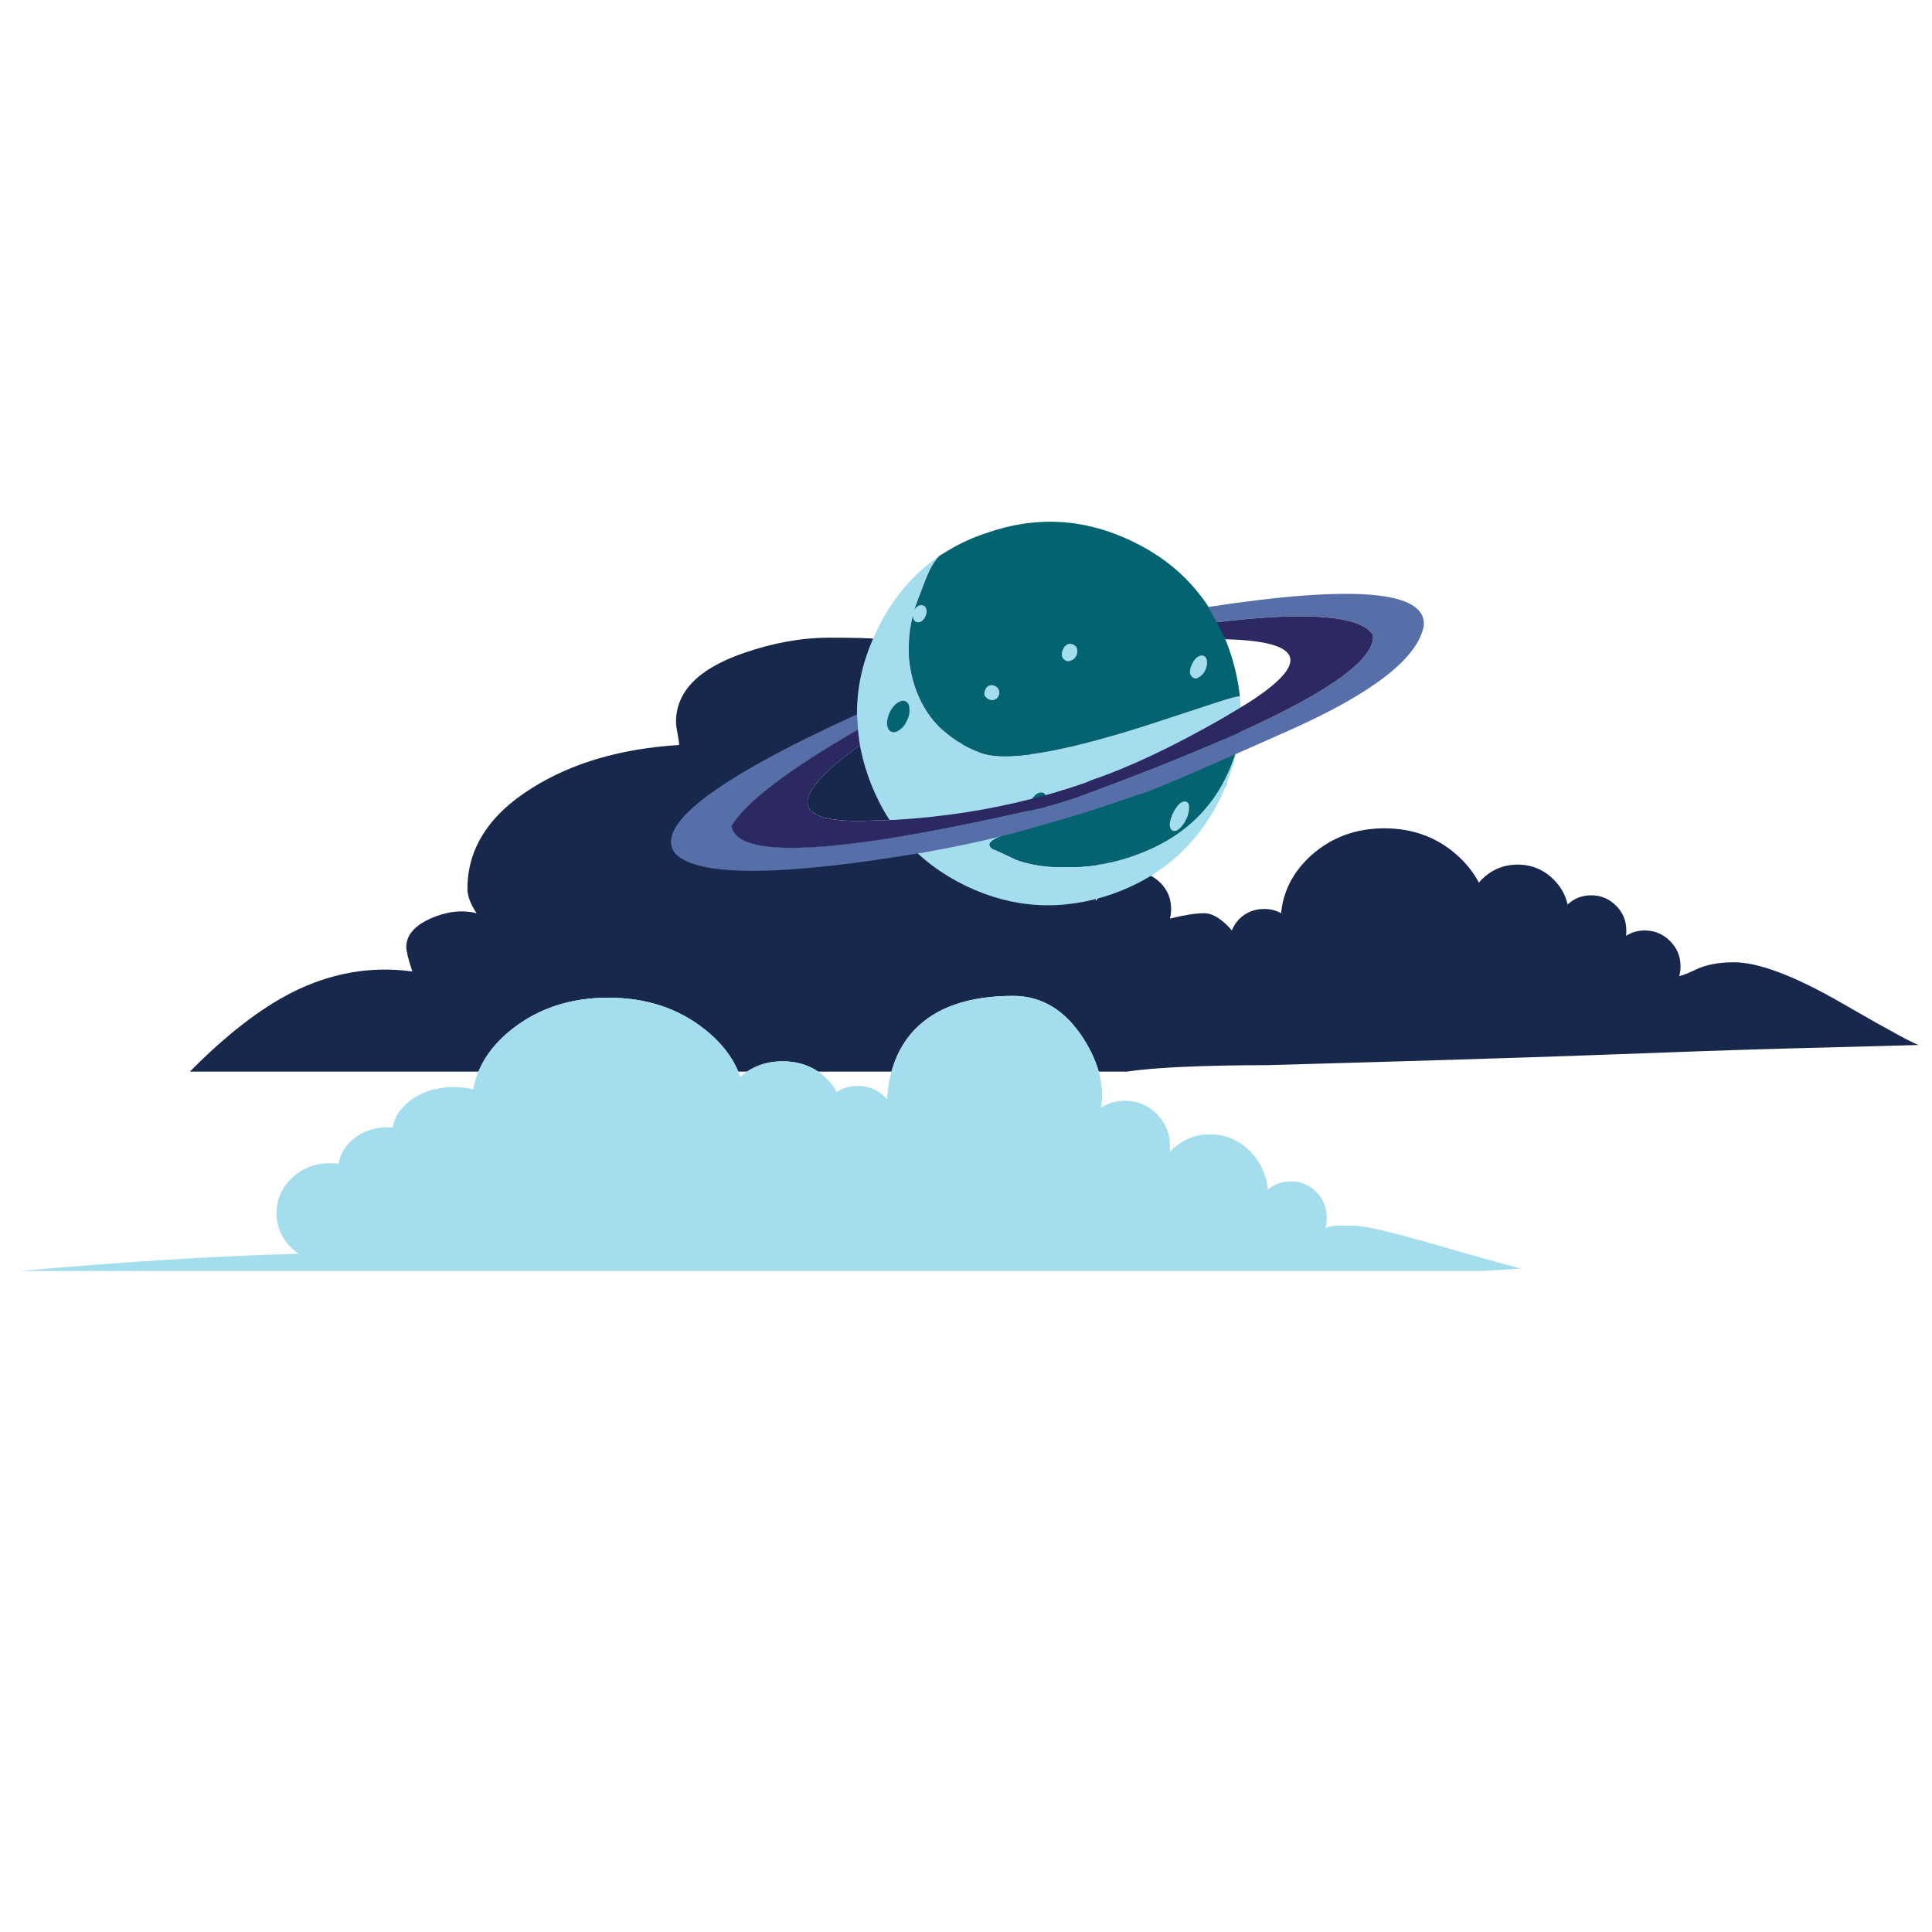 <?xml version="1.0" encoding="utf-8"?>
<!-- Generator: Adobe Illustrator 16.0.0, SVG Export Plug-In . SVG Version: 6.00 Build 0)  -->
<!DOCTYPE svg PUBLIC "-//W3C//DTD SVG 1.1//EN" "http://www.w3.org/Graphics/SVG/1.1/DTD/svg11.dtd">
<svg version="1.1" id="Layer_1" xmlns="http://www.w3.org/2000/svg" xmlns:xlink="http://www.w3.org/1999/xlink" x="0px" y="0px"
	 width="300px" height="300px" viewBox="0 0 300 300" enable-background="new 0 0 300 300" xml:space="preserve">
<g>
	<path fill-rule="evenodd" clip-rule="evenodd" fill="#18274C" d="M286.173,155.86c7.398,4.269,11.341,6.401,11.827,6.401
		c-6.4,0.186-13.324,0.37-20.767,0.557c-7.492,0.209-17.325,0.544-29.499,1.009c-12.152,0.44-29.095,0.962-50.823,1.565
		c-10.272,0.023-17.591,0.359-21.95,1.009h-4.35c-0.463-1.647-1.228-3.316-2.294-5.01c-2.854-4.499-6.518-6.749-10.994-6.749
		c-6.887,0-12.013,1.774-15.375,5.323c-1.647,1.763-2.817,3.907-3.514,6.436H127.06c-1.577-1.067-3.421-1.601-5.531-1.601
		c-2.11,0-3.954,0.533-5.531,1.601h-1.356c-0.997-2.413-2.725-4.592-5.183-6.541c-4.128-3.293-9.126-4.938-14.993-4.938
		c-5.868,0-10.877,1.646-15.028,4.938c-2.435,1.949-4.151,4.128-5.148,6.541H29.484c5.588-5.659,10.865-9.752,15.828-12.28
		c6.076-3.061,12.314-4.151,18.715-3.269c-0.627-1.902-0.94-3.167-0.94-3.792c0-1.856,1.299-3.352,3.896-4.489
		c2.481-1.066,4.824-1.322,7.027-0.764c-0.952-1.416-1.426-2.68-1.426-3.792c0-6.285,3.363-11.514,10.088-15.689
		c6.191-3.874,13.787-6.087,22.785-6.645c0-0.3-0.082-0.88-0.244-1.739c-0.161-0.812-0.243-1.427-0.243-1.844
		c0-4.708,3.491-8.268,10.471-10.68c4.615-1.6,9.055-2.399,13.323-2.399c3.942,0,6.47,0.069,7.583,0.208
		c2.133,0.208,3.768,0.765,4.906,1.669c2.225,1.74,4.081,6.668,5.565,14.784c0.95,0,3.166-0.163,6.644-0.486
		c4.593,0,8.72,2.388,12.385,7.166c0.022,0.023,0.035,0.046,0.035,0.069c-0.069,0.023-0.151,0.046-0.243,0.069
		c-1.091,0.349-2.181,0.672-3.271,0.975c-0.093-0.163-0.209-0.278-0.348-0.348c-0.303-0.139-0.662-0.081-1.079,0.173
		c-0.255,0.186-0.487,0.43-0.695,0.73c-6.749,1.74-13.811,2.831-21.185,3.271c-1.693,0.046-3.41,0.104-5.148,0.173
		c-11.248,0.139-11.375-3.78-0.383-11.757c-0.046-0.325-0.092-0.638-0.139-0.94c-0.069-0.487-0.127-0.985-0.174-1.495
		c-0.186,0.093-0.359,0.197-0.522,0.313c-10.412,6.03-16.778,10.9-19.097,14.61c0.673,5.265,16.002,4.511,45.987-2.262
		c0.904-0.208,1.82-0.417,2.748-0.625c1.3-0.325,2.841-0.789,4.626-1.391c3.084,4.776,4.141,10.111,3.166,16
		c0.255-0.371,0.523-0.707,0.801-1.008c0.278-0.673,0.684-1.287,1.218-1.844c1.113-1.09,2.458-1.635,4.035-1.635s2.91,0.545,4,1.635
		c1.113,1.114,1.669,2.458,1.669,4.035c0,0.534-0.058,1.044-0.174,1.53c2.227-0.556,4-0.833,5.322-0.833
		c1.068,0,2.227,0.603,3.479,1.808c0.3,0.279,0.567,0.568,0.801,0.87c0.255-0.649,0.637-1.24,1.147-1.773
		c1.066-1.044,2.354-1.566,3.861-1.566c0.973,0,1.855,0.221,2.644,0.662c0.325-3.434,1.865-6.413,4.626-8.941
		c3.154-2.829,6.958-4.243,11.41-4.243c4.453,0,8.245,1.415,11.375,4.243c1.414,1.276,2.518,2.679,3.306,4.209
		c0.116-0.162,0.253-0.325,0.417-0.487c1.553-1.554,3.42-2.331,5.6-2.331s4.047,0.777,5.602,2.331
		c1.114,1.114,1.831,2.401,2.155,3.861c1.022-0.951,2.239-1.426,3.653-1.426c1.508,0,2.795,0.533,3.861,1.601
		c1.066,1.066,1.6,2.354,1.6,3.86c0,0.279-0.01,0.557-0.035,0.835c0.858-0.557,1.823-0.835,2.89-0.835
		c1.53,0,2.839,0.545,3.931,1.635c1.089,1.09,1.634,2.4,1.634,3.931c0,0.533-0.069,1.044-0.208,1.532
		c0.696-0.187,1.518-0.511,2.47-0.975c1.6-0.789,3.606-1.183,6.017-1.183C273.104,149.425,278.751,151.57,286.173,155.86z"/>
	<path fill-rule="evenodd" clip-rule="evenodd" fill="#A4DDEE" d="M45.347,193.848c-1.6-1.508-2.4-3.328-2.4-5.462
		s0.8-3.965,2.4-5.495c1.623-1.508,3.583-2.262,5.878-2.262c0.464,0,0.917,0.035,1.357,0.104c0.208-1.438,0.927-2.69,2.156-3.758
		c1.485-1.275,3.271-1.913,5.357-1.913c0.302,0,0.591,0.013,0.87,0.035c0.255-1.6,1.16-2.991,2.713-4.174
		c1.878-1.415,4.139-2.122,6.783-2.122c1.067,0,2.075,0.115,3.026,0.348c0.069-0.418,0.163-0.813,0.278-1.183
		c0.834-3.062,2.725-5.763,5.67-8.106c4.151-3.293,9.161-4.938,15.028-4.938c5.867,0,10.865,1.646,14.993,4.938
		c2.713,2.158,4.545,4.615,5.496,7.376c0.07-0.069,0.139-0.14,0.208-0.209c1.763-1.484,3.885-2.227,6.366-2.227
		c2.482,0,4.592,0.742,6.331,2.227c0.905,0.766,1.588,1.612,2.052,2.539c0.952-0.626,2.042-0.939,3.271-0.939
		c1.67,0,3.084,0.58,4.244,1.74c0.116,0.115,0.22,0.231,0.313,0.348c0.278-4.476,1.682-8.06,4.209-10.749
		c3.362-3.549,8.488-5.323,15.375-5.323c4.477,0,8.141,2.25,10.994,6.749c1.298,2.063,2.145,4.082,2.539,6.053
		c0.325,1.577,0.359,3.097,0.104,4.557c1.09-0.718,2.331-1.077,3.722-1.077c1.925,0,3.571,0.685,4.939,2.052
		c1.367,1.369,2.052,3.015,2.052,4.94c0,0.323-0.012,0.637-0.034,0.938c1.74-1.809,3.826-2.713,6.262-2.713
		c2.481,0,4.603,0.928,6.365,2.782c1.53,1.646,2.401,3.584,2.609,5.81c0.997-0.858,2.18-1.287,3.549-1.287
		c1.553,0,2.874,0.545,3.965,1.636c1.089,1.09,1.635,2.411,1.635,3.965c0,0.579-0.069,1.125-0.208,1.636
		c0.511-0.187,0.904-0.29,1.183-0.313c0.186-0.047,0.939-0.069,2.262-0.069c0.255,0,0.533,0,0.833,0c1.741,0,6.274,1.066,13.603,3.2
		c7.816,2.249,12.001,3.408,12.559,3.479c-2.065,0.14-4.095,0.266-6.088,0.383H3.046c16.35-1.461,30.786-2.354,43.309-2.679
		C46.007,194.427,45.671,194.148,45.347,193.848z M192.526,108.134c0.141,1.252,0.163,2.54,0.071,3.861
		c-1.555,2.921-7.757,6.574-18.611,10.958c-11.758,4.22-18.193,6.632-19.307,7.235c-0.975,0.58-1.17,1.113-0.591,1.601
		c0.72,0.278,1.937,0.834,3.651,1.67c2.274,0.857,5.033,1.251,8.28,1.182c3.595-0.023,7.026-0.638,10.297-1.844
		c8.278-2.969,13.556-8.581,15.827-16.836c-0.348,1.809-0.868,3.618-1.565,5.426c0,0.279-0.057,0.522-0.173,0.73
		c-0.048,0.023-0.093,0.059-0.14,0.105c-0.208,0.533-0.417,1.021-0.627,1.461c-3.594,7.397-9.253,12.453-16.976,15.167
		c-7.792,2.667-15.352,2.237-22.68-1.287c-7.375-3.571-12.431-9.241-15.167-17.011c-2.713-7.723-2.261-15.283,1.356-22.681
		c2.32-4.846,5.532-8.685,9.636-11.514c-0.51,0.556-0.997,1.287-1.461,2.191c-0.301,0.604-0.94,2.204-1.914,4.801
		c-0.186,0.487-0.336,0.962-0.452,1.426c0.14-0.302,0.348-0.534,0.626-0.696c0.301-0.139,0.569-0.151,0.8-0.034
		c0.233,0.116,0.383,0.336,0.454,0.661c0.046,0.325-0.012,0.661-0.174,1.009c-0.163,0.348-0.384,0.614-0.662,0.8
		c-0.301,0.14-0.568,0.151-0.801,0.035c-0.231-0.115-0.382-0.336-0.452-0.66c-0.022-0.093-0.035-0.187-0.035-0.279
		c-0.905,3.595-0.823,7.143,0.243,10.645c1.601,5.125,5.056,8.673,10.366,10.644c3.549,1.299,11.18,0.173,22.89-3.374
		c2.344-0.719,6.239-1.983,11.688-3.792C190.289,108.598,192.156,108.065,192.526,108.134z M187.135,104.099
		c-0.23,0.463-0.533,0.799-0.902,1.008c-0.303,0.255-0.604,0.301-0.905,0.139c-0.303-0.139-0.486-0.417-0.556-0.834
		c0-0.418,0.114-0.858,0.347-1.322c0.231-0.487,0.511-0.847,0.836-1.079c0.37-0.232,0.707-0.278,1.007-0.139
		c0.303,0.162,0.454,0.44,0.454,0.834C187.46,103.147,187.368,103.612,187.135,104.099z M182.091,128.971
		c-0.301-0.139-0.451-0.475-0.451-1.008c0.047-0.511,0.221-1.079,0.522-1.705c0.301-0.626,0.638-1.114,1.008-1.461
		c0.418-0.325,0.778-0.418,1.078-0.279c0.303,0.14,0.429,0.476,0.382,1.009c0,0.51-0.148,1.078-0.451,1.705
		c-0.301,0.625-0.66,1.113-1.079,1.461C182.73,129.018,182.394,129.111,182.091,128.971z M164.907,101.838
		c-0.069-0.325-0.012-0.673,0.174-1.043c0.163-0.348,0.395-0.592,0.696-0.73c0.301-0.14,0.603-0.128,0.904,0.035
		c0.301,0.139,0.487,0.359,0.557,0.661c0.093,0.348,0.058,0.696-0.104,1.043c-0.186,0.371-0.441,0.614-0.766,0.73
		c-0.302,0.163-0.603,0.174-0.904,0.035C165.162,102.406,164.977,102.163,164.907,101.838z M155.062,108.065
		c-0.139,0.301-0.369,0.497-0.694,0.591c-0.255,0.092-0.533,0.068-0.835-0.069c-0.301-0.163-0.521-0.372-0.661-0.627
		c-0.046-0.301,0-0.603,0.14-0.904c0.139-0.301,0.335-0.499,0.591-0.592c0.302-0.115,0.603-0.093,0.904,0.07
		c0.303,0.14,0.499,0.348,0.591,0.626C155.213,107.461,155.202,107.764,155.062,108.065z"/>
	<path fill-rule="evenodd" clip-rule="evenodd" fill="#046370" d="M192.283,115.474c-0.045,0.186-0.092,0.348-0.139,0.487
		c-2.271,8.256-7.549,13.868-15.827,16.836c-3.271,1.206-6.702,1.82-10.297,1.844c-3.247,0.069-6.006-0.325-8.28-1.182
		c-1.715-0.835-2.932-1.392-3.651-1.67c-0.743-0.533-0.545-1.067,0.591-1.601c1.113-0.603,7.549-3.016,19.307-7.235
		c10.854-4.383,17.057-8.036,18.611-10.958C192.573,113.131,192.469,114.291,192.283,115.474z M186.927,109.734
		c-5.449,1.809-9.345,3.073-11.688,3.792c-11.71,3.547-19.341,4.673-22.89,3.374c-5.31-1.971-8.765-5.52-10.366-10.644
		c-1.066-3.502-1.148-7.05-0.243-10.645c0,0.092,0.012,0.186,0.035,0.279c0.069,0.324,0.221,0.545,0.452,0.66
		c0.233,0.116,0.5,0.105,0.801-0.035c0.278-0.186,0.499-0.452,0.662-0.8c0.162-0.348,0.22-0.684,0.174-1.009
		c-0.07-0.325-0.221-0.545-0.454-0.661c-0.231-0.117-0.499-0.105-0.8,0.034c-0.278,0.162-0.486,0.394-0.626,0.696
		c0.116-0.464,0.267-0.939,0.452-1.426c0.974-2.597,1.612-4.197,1.914-4.801c0.464-0.904,0.951-1.635,1.461-2.191
		c0.464-0.302,0.916-0.58,1.356-0.835c1.81-1.113,3.804-2.03,5.983-2.749c7.723-2.713,15.283-2.284,22.681,1.288
		c7.398,3.548,12.431,9.195,15.097,16.94c0.813,2.389,1.347,4.766,1.6,7.132C192.156,108.065,190.289,108.598,186.927,109.734z
		 M183.17,124.797c-0.37,0.347-0.707,0.834-1.008,1.461c-0.302,0.626-0.476,1.194-0.522,1.705c0,0.533,0.15,0.87,0.451,1.008
		c0.303,0.14,0.64,0.047,1.009-0.278c0.419-0.348,0.778-0.835,1.079-1.461c0.303-0.627,0.451-1.195,0.451-1.705
		c0.047-0.533-0.079-0.869-0.382-1.009C183.948,124.379,183.588,124.472,183.17,124.797z M187.135,104.099
		c0.233-0.487,0.325-0.952,0.28-1.392c0-0.395-0.151-0.672-0.454-0.834c-0.3-0.139-0.637-0.093-1.007,0.139
		c-0.325,0.232-0.604,0.592-0.836,1.079c-0.232,0.464-0.347,0.904-0.347,1.322c0.069,0.417,0.253,0.695,0.556,0.834
		c0.302,0.162,0.603,0.116,0.905-0.139C186.602,104.898,186.904,104.562,187.135,104.099z M139.617,113.387
		c-0.463,0.325-0.881,0.395-1.252,0.208c-0.348-0.163-0.556-0.533-0.626-1.112c-0.023-0.581,0.116-1.207,0.417-1.88
		c0.325-0.648,0.719-1.136,1.183-1.46c0.511-0.324,0.94-0.406,1.287-0.243c0.372,0.185,0.568,0.568,0.592,1.148
		c0.07,0.579-0.059,1.194-0.383,1.844C140.534,112.563,140.128,113.062,139.617,113.387z M155.062,108.065
		c0.141-0.301,0.151-0.604,0.035-0.905c-0.092-0.278-0.288-0.486-0.591-0.626c-0.302-0.163-0.603-0.185-0.904-0.07
		c-0.256,0.093-0.452,0.291-0.591,0.592c-0.14,0.301-0.186,0.603-0.14,0.904c0.14,0.255,0.36,0.465,0.661,0.627
		c0.302,0.138,0.58,0.161,0.835,0.069C154.692,108.562,154.923,108.366,155.062,108.065z M164.907,101.838
		c0.069,0.325,0.255,0.568,0.557,0.73c0.302,0.139,0.603,0.128,0.904-0.035c0.324-0.116,0.58-0.359,0.766-0.73
		c0.162-0.348,0.197-0.696,0.104-1.043c-0.069-0.302-0.256-0.522-0.557-0.661c-0.302-0.163-0.604-0.174-0.904-0.035
		c-0.302,0.138-0.533,0.382-0.696,0.73C164.896,101.165,164.838,101.513,164.907,101.838z M160.941,123.3
		c0.417-0.254,0.776-0.313,1.079-0.173c0.301,0.162,0.464,0.476,0.486,0.939c0.047,0.51-0.069,1.044-0.348,1.6
		c-0.255,0.557-0.593,0.974-1.009,1.252c-0.395,0.301-0.742,0.371-1.044,0.208c-0.301-0.139-0.476-0.464-0.521-0.974
		c-0.023-0.487,0.093-1.009,0.348-1.565C160.211,124.031,160.548,123.603,160.941,123.3z"/>
	<path fill-rule="evenodd" clip-rule="evenodd" fill="#566FA8" d="M187.589,94.254c22.726-3.479,33.893-2.516,33.499,2.888
		c-0.905,5.032-7.85,10.447-20.837,16.245c-13.012,5.797-20.524,9.033-22.542,9.705c-2.041,0.673-4.104,1.369-6.192,2.087
		c-2.109,0.719-5.717,1.809-10.818,3.271c-5.102,1.483-10.807,2.783-17.115,3.895c-22.356,3.781-35.274,3.839-38.752,0.175
		c-3.27-4.292,6.019-11.434,27.864-21.429c0.116-0.046,0.244-0.093,0.383-0.139c0.024,0.789,0.07,1.565,0.139,2.331
		c-0.186,0.093-0.359,0.197-0.522,0.313c-10.412,6.03-16.778,10.9-19.097,14.61c0.673,5.265,16.002,4.511,45.987-2.262
		c0.904-0.208,1.82-0.417,2.748-0.625c1.739-0.418,3.884-1.102,6.436-2.053c30.24-11.155,45.048-19.388,44.423-24.698
		c-2.019-2.991-10.101-3.641-24.246-1.948L187.589,94.254z"/>
	<path fill-rule="evenodd" clip-rule="evenodd" fill="#2C2962" d="M188.945,96.62c14.146-1.693,22.228-1.043,24.246,1.948
		c0.625,5.31-14.183,13.543-44.423,24.698c-0.626,0.232-1.229,0.453-1.81,0.662c-1.785,0.603-3.326,1.066-4.626,1.391
		c-0.928,0.208-1.844,0.417-2.748,0.625c-29.985,6.773-45.314,7.526-45.987,2.262c2.319-3.71,8.685-8.581,19.097-14.61
		c0.163-0.116,0.336-0.22,0.522-0.313c0.047,0.51,0.104,1.008,0.174,1.495c0.047,0.302,0.093,0.615,0.139,0.94
		c-10.992,7.977-10.865,11.896,0.383,11.757c1.739-0.069,3.456-0.127,5.148-0.173c7.375-0.44,14.436-1.531,21.185-3.271
		c0.718-0.185,1.426-0.371,2.122-0.556c1.09-0.302,2.18-0.626,3.271-0.975c0.092-0.023,0.174-0.046,0.243-0.069
		c0.928-0.301,1.832-0.603,2.713-0.904c0.278-0.116,0.568-0.243,0.87-0.383c5.773-1.948,12.499-5.114,20.175-9.497
		c1.461-0.858,2.924-1.739,4.384-2.644c9.578-6.192,8.326-9.438-3.757-9.74L188.945,96.62z"/>
</g>
</svg>
